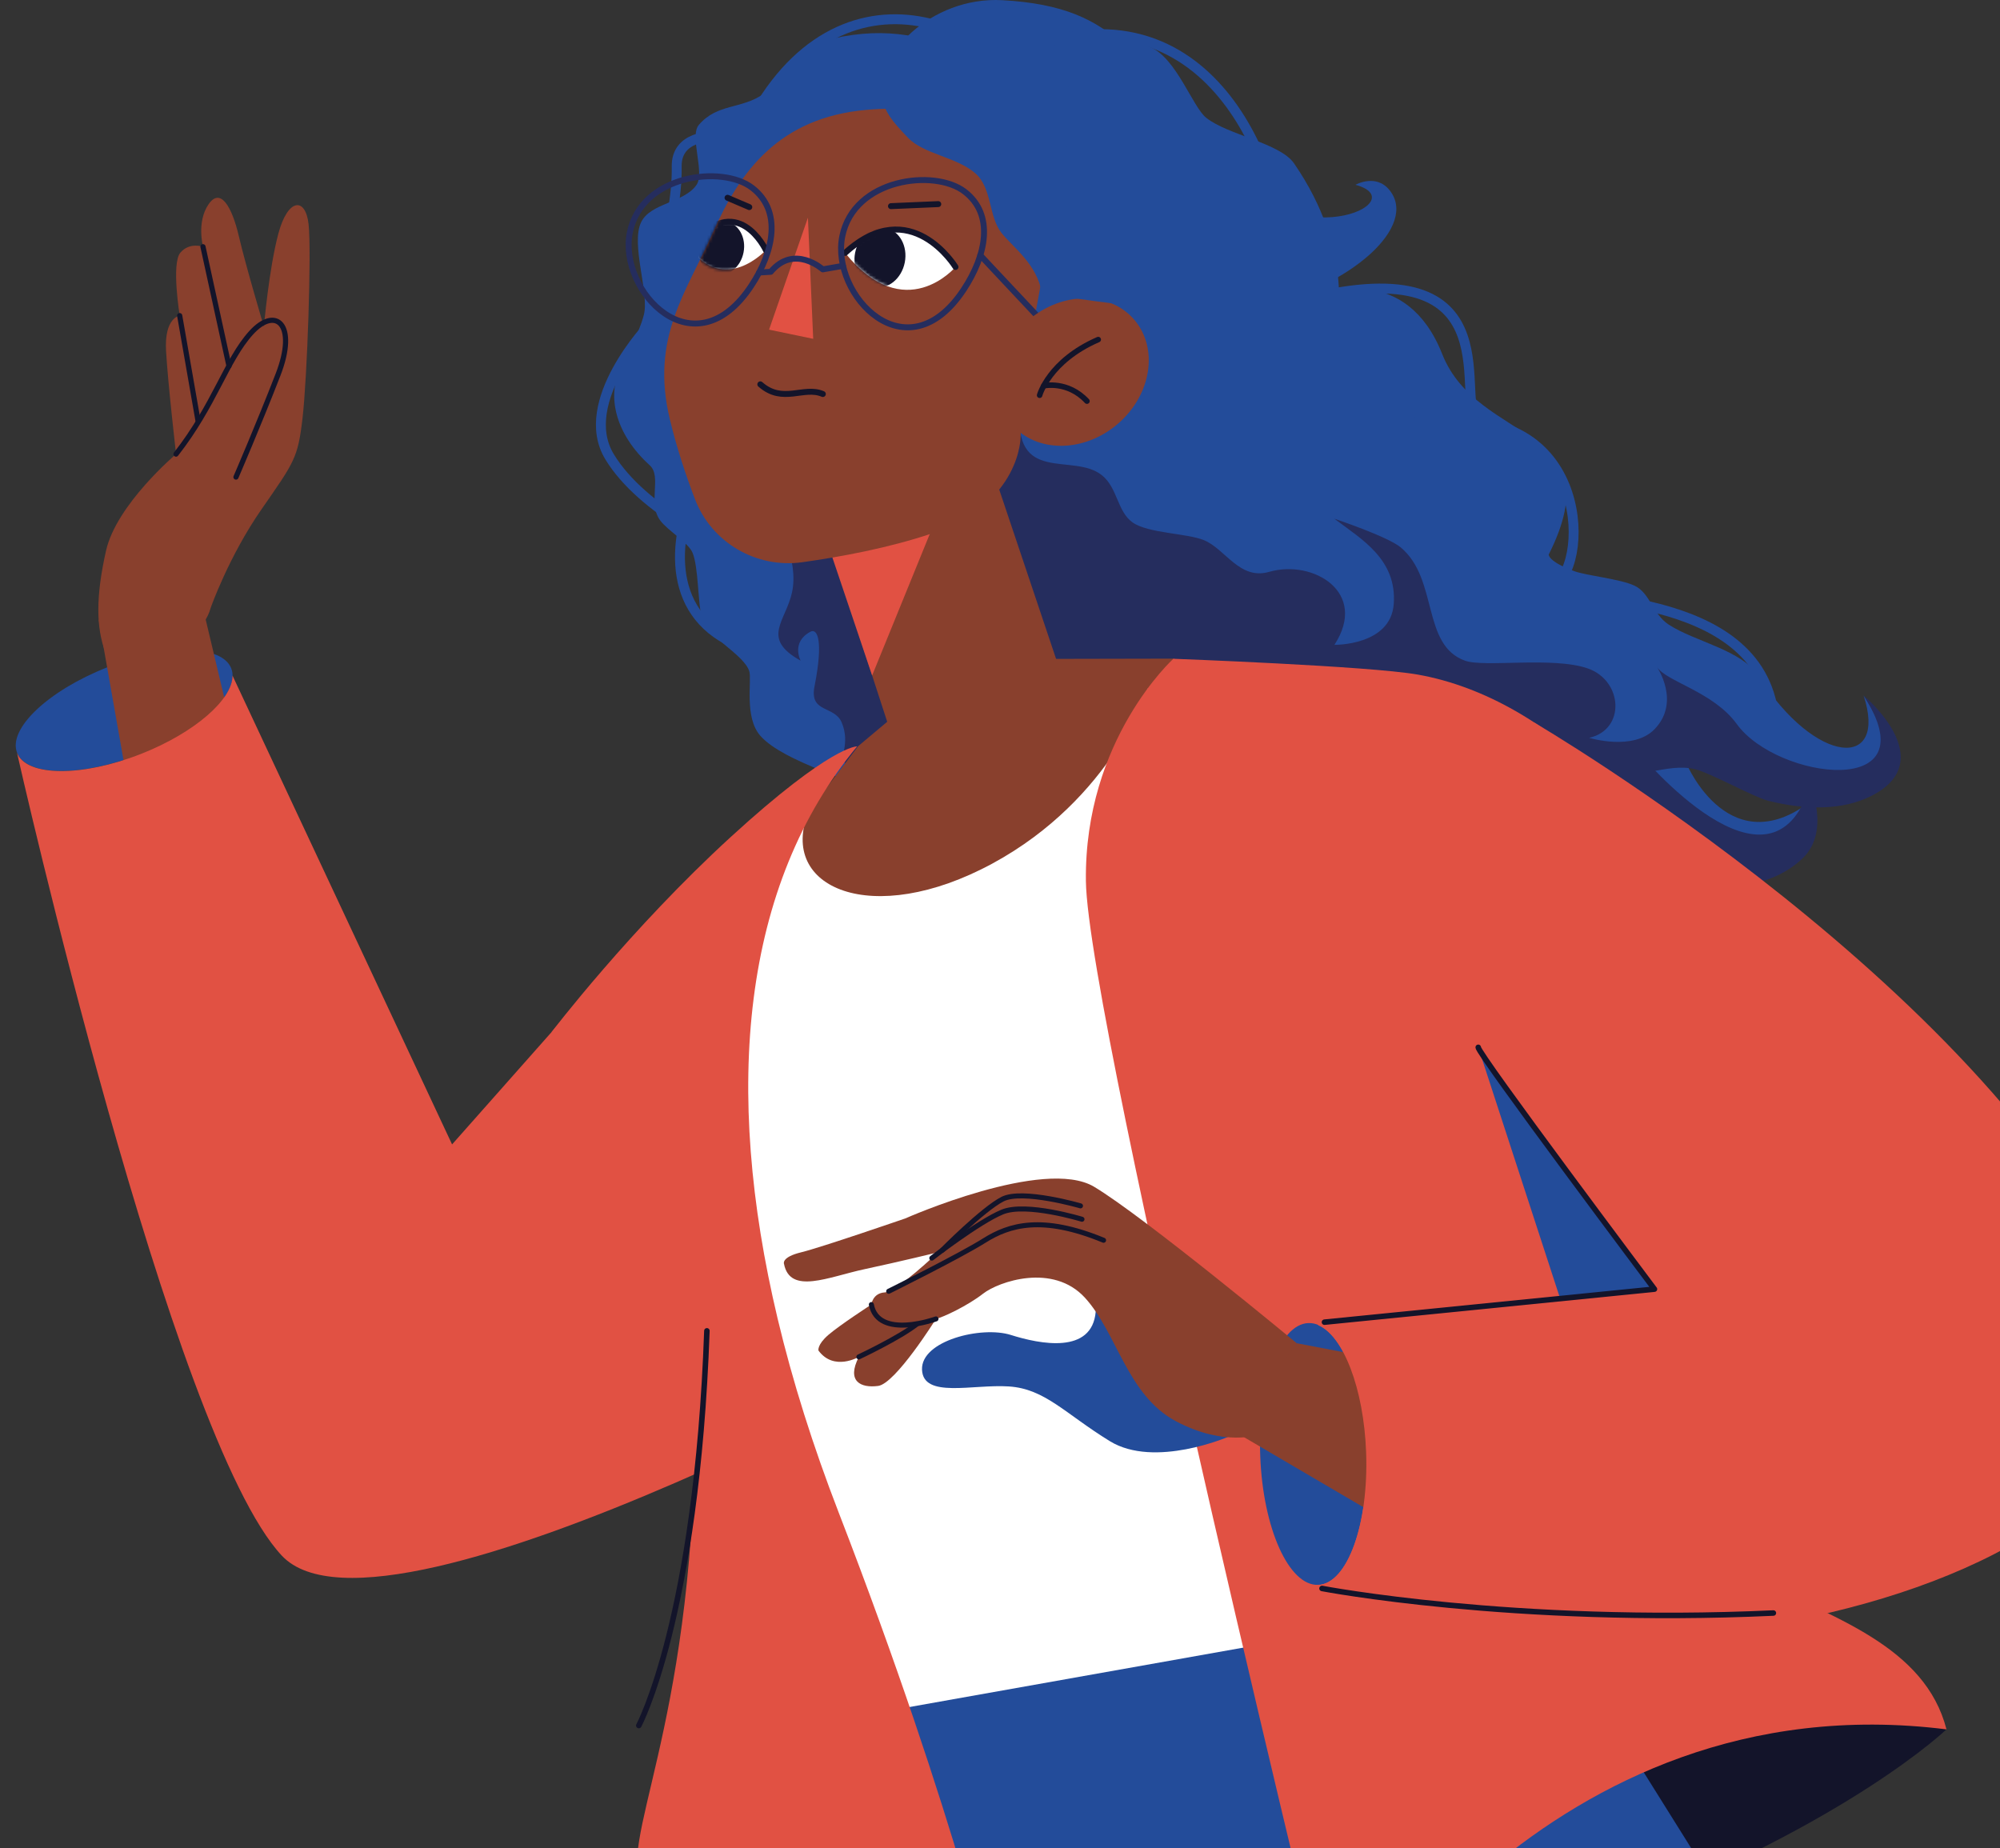 <svg width="686" height="634" viewBox="0 0 686 634" fill="none" xmlns="http://www.w3.org/2000/svg">
<rect x="0" y="0" width="686" height="634" fill="#333333" stroke="none"/>
<path d="M667.632 593.172C667.632 593.172 635.13 624.519 555.843 655.411C448.55 697.215 318.074 674.646 318.074 674.646L470.401 604.841C470.401 604.841 631.252 565.742 667.632 593.16V593.172Z" fill="#13142A"/>
<path d="M5.865 258.215C2.626 250.037 16.441 236.919 36.721 228.916C57.002 220.914 76.068 221.057 79.307 229.235C82.546 237.414 68.731 250.532 48.451 258.534C28.171 266.537 9.105 266.394 5.865 258.215Z" fill="#234C9A"/>
<path d="M72.307 208.382C72.307 208.382 78.439 190.896 89.72 174.657C100.99 158.418 102.158 157.148 103.758 143.52C105.358 129.893 106.888 86.34 105.849 76.921C104.797 67.502 98.725 67.956 95.478 80.127C92.231 92.297 90.526 112.068 90.526 112.068C90.526 112.068 84.313 91.26 81.942 81.083C79.571 70.906 75.589 64.063 71.49 70.136C67.379 76.21 69.644 84.626 69.644 84.626C69.644 84.626 64.985 82.96 61.855 86.678C58.725 90.397 61.644 108.268 61.644 108.268C61.644 108.268 56.284 108.862 56.961 120.45C57.639 132.037 60.395 155.749 60.395 155.749C60.395 155.749 39.957 172.99 36.371 188.879C32.786 204.78 33.02 215.249 36.044 223.444C39.069 231.651 68.22 223.91 72.307 208.371V208.382Z" fill="#89402D"/>
<path d="M80.938 163.641C80.938 163.641 88.646 145.817 95.361 128.517C102.076 111.217 94.602 104.782 86.1 114.19C77.609 123.597 73.533 138.985 60.371 155.76" stroke="#13142A" stroke-width="1.773" stroke-linecap="round" stroke-linejoin="round"/>
<path d="M69.62 84.626L78.543 125.532" stroke="#13142A" stroke-width="1.773" stroke-linecap="round" stroke-linejoin="round"/>
<path d="M61.633 108.268L67.928 144.336" stroke="#13142A" stroke-width="1.773" stroke-linecap="round" stroke-linejoin="round"/>
<path d="M69.562 208.335L80.891 255.98L45.002 275.646L33.86 212.555L69.562 208.335Z" fill="#89402D"/>
<path d="M48.424 258.568C66.771 251.328 79.828 239.892 79.746 231.72L155.063 392.535L220.627 318.499L309.608 341.44L339.646 455.148C339.646 455.148 132.371 571.617 96.669 533.591C58.783 493.232 5.843 258.241 5.843 258.241C9.078 266.425 28.149 266.565 48.424 258.568Z" fill="#E15143"/>
<path d="M295.745 565.253L338.979 727L602.312 669.47L499.761 505.496L295.745 565.253Z" fill="#234C9A"/>
<path d="M222.928 111.369C222.928 111.369 197.655 137.773 209.065 156.646C220.476 175.52 249.299 188.005 249.299 188.005" stroke="#234C9A" stroke-width="3.4" stroke-miterlimit="10"/>
<path d="M235.05 177.63C229.397 199.324 235.727 222.08 270.308 225.018C292.311 226.883 274.886 256.015 274.886 256.015" stroke="#234C9A" stroke-width="3.4" stroke-miterlimit="10"/>
<path d="M281.695 14.204C322.723 3.071 333.841 28.041 390.962 30.501C390.962 30.501 429.362 56.613 455.475 100.504C455.475 100.504 482.523 90.665 494.669 121.417C506.979 152.601 553.717 145.315 531.224 190.196C531.224 190.196 530.85 192.551 539.983 195.92C544.152 197.459 555.679 198.543 560.643 200.886C566.015 203.428 566.879 210.644 572.31 214.199C581.454 220.191 597.408 222.826 603.282 232.023C622.902 262.753 647.591 264.058 639.218 238.563C639.218 238.563 657.308 265.259 638.972 267.509C624.701 269.257 598.365 265.259 578.64 262.263C578.64 262.263 593.6 297.375 622.494 273.769C622.494 273.769 593.332 317.543 524.847 316.633C471.452 315.934 359.744 306.456 305.333 274.41C293.97 267.719 269.129 261.657 260.849 252.436C255.138 246.071 257.964 233.213 256.995 230.205C255.091 224.365 242.198 218.198 240.714 212.159C239.336 206.494 239.582 194.533 237.549 189.602C236.136 186.163 229.036 181.978 226.478 178.551C222.028 172.594 227.144 163.478 222.858 159.596C211.05 148.871 208.166 136.024 212.709 126.383C215.138 121.219 219.05 114.761 220.825 108.07C222.811 100.585 216.236 83.775 219.926 76.186C223.126 69.588 234.653 69.588 238.916 63.398C241.824 59.178 236.405 46.681 239.71 42.823C246.075 35.42 254.285 37.519 261.818 32.261C268.148 27.843 272.983 16.582 281.707 14.215L281.695 14.204Z" fill="#234C9A"/>
<path d="M244.545 46.798C244.545 46.798 231.885 46.343 232.107 57.173C232.329 68.003 229.164 79.963 229.164 79.963" stroke="#234C9A" stroke-width="3.4" stroke-miterlimit="10"/>
<path d="M562.36 258.404C562.36 258.404 607.568 313.008 620.894 269.339C620.894 269.339 627.854 285.1 618.418 294.286C594.208 317.823 536.188 295.125 518.132 284.564C491.014 268.698 562.36 258.416 562.36 258.416V258.404Z" fill="#252D5E"/>
<path d="M318.063 128.808C318.063 128.808 354.454 92.344 349.888 139.731C347.307 166.52 367.967 155.073 377.917 162.976C383.371 167.301 383.172 175.462 388.498 179.204C393.823 182.946 407.032 182.864 412.953 185.277C420.334 188.297 425.158 199.08 435.33 196.142C450.372 191.805 469.455 203.136 457.706 221.182C457.706 221.182 477 221.485 478.051 207.193C479.184 191.864 467.061 184.974 457.66 177.91C457.66 177.91 475.984 184.018 480.468 187.772C493.42 198.625 487.546 221.182 502.459 226.603C509.128 229.028 532.567 225.099 544.608 229.273C556.649 233.446 557.665 250.233 545.099 253.077C545.099 253.077 560.223 257.717 567.557 250.069C576.573 240.674 568.293 228.69 568.293 228.69C571.329 233.749 587.679 237.211 595.726 248.356C609.542 267.486 662.494 274.445 639.218 238.564C639.218 238.564 666.114 260.899 641.705 273.081C632.012 277.919 619.516 277.931 606.447 274.655C601.624 273.443 586.593 265.073 581.361 263.825C571.493 261.47 561.706 268.255 551.429 263.72C498.442 240.312 357.281 240.056 357.281 240.056L366.892 243.296C366.892 243.296 316.592 301.934 297.147 264.583C297.147 264.583 293.748 264.117 289.637 261.529C287.617 260.258 291.809 255.129 288.691 247.785C286.204 241.921 277.55 244.649 279.371 235.451C282.513 219.597 280.341 215.423 278.005 216.671C271.22 220.285 274.618 226.603 274.618 226.603C260.826 218.932 269.526 213.162 271.675 203.136C276.253 181.792 246.227 148.836 246.227 148.836L318.063 128.82V128.808Z" fill="#252D5E"/>
<path d="M402.781 225.915L329.94 226.067L294.332 255.945L253.386 309.989L288.691 347.339L410.874 321.308L402.781 225.915Z" fill="#89402D"/>
<path d="M369.882 248.764L310.262 265.854L278.916 169.54L337.625 152.706L369.882 248.764Z" fill="#89402D"/>
<path d="M284.276 187.574L321.823 176.009L299.143 231.685L284.276 187.574Z" fill="#E15143"/>
<path d="M350.074 149.64C350.074 149.64 350.448 172.57 319.488 183.016C304.924 187.923 288.504 190.978 275.202 192.843C259.389 195.046 244.078 186.105 238.379 171.218C235.319 163.221 232.166 153.814 229.76 143.823C222.998 115.74 235.482 100.259 244.65 79.52C253.818 58.77 267.225 40.386 297.053 37.694C346.314 33.229 362.279 67.618 356.65 99.362C351.02 131.105 351.242 119.68 350.074 149.663V149.64Z" fill="#89402D"/>
<mask id="mask0_877_27512" style="mask-type:luminance" maskUnits="userSpaceOnUse" x="227" y="37" width="134" height="159">
<path d="M347.295 148.404C347.295 148.404 350.449 172.582 319.488 183.015C288.528 193.449 249.182 195.512 249.182 195.512C249.182 195.512 236.534 171.906 229.772 143.823C223.01 115.74 235.494 100.259 244.662 79.52C253.83 58.77 264.831 40.992 297.065 37.693C346.268 32.657 364.825 59.633 359.208 91.376C353.579 123.119 348.475 118.445 347.307 148.416L347.295 148.404Z" fill="white"/>
</mask>
<g mask="url(#mask0_877_27512)">
<path d="M262.694 85.792C262.694 85.792 248.528 101.32 236.429 84.859C236.429 84.859 253.293 64.739 262.694 85.792Z" fill="white"/>
<mask id="mask1_877_27512" style="mask-type:luminance" maskUnits="userSpaceOnUse" x="236" y="76" width="27" height="17">
<path d="M262.694 85.792C262.694 85.792 247.57 101.984 236.429 84.859C236.429 84.859 250.583 64.727 262.694 85.792Z" fill="white"/>
</mask>
<g mask="url(#mask1_877_27512)">
<path d="M245.558 94.237C241.317 93.406 238.684 88.641 239.676 83.593C240.668 78.545 244.91 75.126 249.151 75.957C253.391 76.787 256.025 81.552 255.033 86.6C254.04 91.648 249.798 95.067 245.558 94.237Z" fill="#13142A"/>
</g>
<path d="M262.694 85.792C262.694 85.792 252.767 64.517 236.429 84.859" stroke="#13142A" stroke-width="2.04" stroke-linecap="round" stroke-linejoin="round"/>
</g>
<path d="M278.928 116.218L263.792 113.071L277.118 74.659L278.928 116.218Z" fill="#E15143"/>
<path d="M327.733 91.574C327.733 91.574 310.402 112.091 289.871 86.748C289.871 86.748 309.468 65.357 327.733 91.574Z" fill="white"/>
<mask id="mask2_877_27512" style="mask-type:luminance" maskUnits="userSpaceOnUse" x="289" y="78" width="39" height="22">
<path d="M327.733 91.574C327.733 91.574 310.402 112.091 289.871 86.748C289.871 86.748 309.141 64.855 327.733 91.574Z" fill="white"/>
</mask>
<g mask="url(#mask2_877_27512)">
<path d="M299.828 98.504C295.126 97.583 292.206 92.293 293.308 86.689C294.409 81.086 299.114 77.289 303.817 78.21C308.52 79.131 311.439 84.421 310.338 90.025C309.236 95.628 304.531 99.425 299.828 98.504Z" fill="#13142A"/>
</g>
<path d="M305.601 70.707L321.823 70.008" stroke="#13142A" stroke-width="2.04" stroke-linecap="round" stroke-linejoin="round"/>
<path d="M249.544 67.84L257.007 71.034" stroke="#13142A" stroke-width="2.04" stroke-linecap="round" stroke-linejoin="round"/>
<path d="M327.733 91.574C327.733 91.574 312.294 66.219 289.871 86.748" stroke="#13142A" stroke-width="2.04" stroke-linecap="round" stroke-linejoin="round"/>
<path d="M330.583 99.28C338.291 87.587 341.164 73.633 330.851 65.718C320.539 57.803 292.849 61.16 288.89 81.129C284.93 101.11 310.986 129.03 330.583 99.28Z" stroke="#252D5E" stroke-width="2.04" stroke-linecap="round" stroke-linejoin="round"/>
<path d="M257.718 97.974C265.426 86.282 268.3 72.328 257.987 64.412C247.675 56.497 219.984 59.854 216.025 79.824C212.066 99.805 238.122 127.724 257.718 97.974Z" stroke="#252D5E" stroke-width="2.04" stroke-linecap="round" stroke-linejoin="round"/>
<path d="M336.236 87.564L360.341 113.257" stroke="#252D5E" stroke-width="2.04" stroke-linecap="round" stroke-linejoin="round"/>
<path d="M289.135 91.19L282.209 92.391C282.209 92.391 272.411 83.589 264.364 93.23L260.37 93.475" stroke="#252D5E" stroke-width="2.04" stroke-linecap="round" stroke-linejoin="round"/>
<path d="M282.232 135.15C275.622 132.305 268.545 138.67 260.79 131.828" stroke="#13142A" stroke-width="2.04" stroke-linecap="round" stroke-linejoin="round"/>
<path d="M424.924 91.213C424.539 92.355 400.819 113.327 450.991 101.903C520.386 86.095 498.08 139.044 507.143 144.896" stroke="#234C9A" stroke-width="3.4" stroke-miterlimit="10"/>
<path d="M467.633 129.38C467.633 129.38 459.329 139.312 507.154 144.884C549.933 149.873 543.463 207.042 528.012 201.318" stroke="#234C9A" stroke-width="3.4" stroke-miterlimit="10"/>
<path d="M528.001 201.318C535.055 206.54 603.364 201.271 608.397 245.546" stroke="#234C9A" stroke-width="3.4" stroke-miterlimit="10"/>
<path d="M393.683 236.069C393.683 236.069 381.619 273.874 340.346 296.221C299.073 318.557 266.758 304.591 277.327 278.432L227.015 338.678L259.587 506.988L305.882 586.586L443.143 562.163L401.146 278.875L393.671 236.08L393.683 236.069Z" fill="white"/>
<path d="M347.075 145.583C338.62 135.747 341.159 119.729 352.746 109.806C364.333 99.882 380.579 99.811 389.034 109.647C397.489 119.483 394.95 135.501 383.363 145.424C371.776 155.348 355.53 155.419 347.075 145.583Z" fill="#89402D"/>
<path d="M356.591 135.57C356.591 135.57 359.78 123.819 376.69 116.475" stroke="#13142A" stroke-width="1.893" stroke-linecap="round" stroke-linejoin="round"/>
<path d="M358.005 132.329C358.005 132.329 366.18 130.452 372.825 137.586" stroke="#13142A" stroke-width="1.893" stroke-linecap="round" stroke-linejoin="round"/>
<path d="M302.636 33.905C303.687 38.533 305.556 41.109 311.43 47.241C316.884 52.941 327.956 53.769 334.508 59.411C340.324 64.412 339.027 74.298 343.547 79.94C347.448 84.813 355.751 90.63 357.363 100.55C357.363 100.55 412.16 110.051 432.154 105.435C463.722 98.137 486.46 77.504 476.627 65.24C471.943 59.4 464.936 63.386 464.936 63.386C485.666 69.052 444.37 88.963 418.221 56.322C389.993 21.07 384.761 2.325 343.781 0.063C319.197 -1.289 299.354 19.391 302.636 33.905Z" fill="#234C9A"/>
<path d="M458.383 111.427C458.383 111.427 464.737 86.293 443.843 56.019C439.008 49.025 421.081 46.308 413.7 40.375C409.076 36.656 403.552 20.149 394.746 16.255C371.949 6.16 341.969 16.209 341.969 16.209L416.433 57.313L458.372 111.427H458.383Z" fill="#234C9A"/>
<path d="M365.479 54.212C352.363 10.287 294.273 -17.307 261.269 35.49" stroke="#234C9A" stroke-width="3.4" stroke-miterlimit="10"/>
<path d="M402.455 225.973C402.455 225.973 371.856 253.637 372.464 302.213C373.071 350.79 458.875 701.027 458.875 701.027C458.875 701.027 529.543 575.919 667.645 593.172C653.058 536.54 543.558 552.231 532.241 464.299C520.924 376.366 587.341 330.238 587.341 330.238C574.88 284.89 532.673 239.589 486.285 231.382C469.537 228.421 402.455 225.962 402.455 225.962V225.973Z" fill="#E15143"/>
<path d="M432.259 499.385C431.335 474.589 438.727 454.186 448.769 453.813C458.811 453.441 467.701 473.239 468.625 498.035C469.549 522.831 462.157 543.234 452.115 543.607C442.073 543.98 433.183 524.181 432.259 499.385Z" fill="#234C9A"/>
<path d="M294.005 256.003C294.005 256.003 285.152 255.513 250.688 287.047C216.212 318.58 189.118 354.089 189.118 354.089C189.118 354.089 251.891 319.758 237.001 526.713C230.636 615.193 206.659 641.481 225.766 652.614C251.984 667.897 343.021 689.405 343.021 689.405C343.021 689.405 328.422 624.158 287.64 518.716C278.881 496.065 271.85 473.811 266.711 452.233C247.955 373.405 254.495 303.6 294.016 255.991L294.005 256.003Z" fill="#E15143"/>
<path d="M421.397 492.778C421.397 492.778 396.066 503.771 380.673 494.317C365.28 484.851 358.437 476.353 346.022 475.548C333.607 474.732 316.662 479.757 316.253 469.813C315.832 459.869 336.656 454.705 346.711 457.887C356.778 461.07 374.6 464.59 375.826 449.89C377.053 435.19 430.798 478.568 421.397 492.801V492.778Z" fill="#234C9A"/>
<path d="M431.966 492.044C431.966 492.044 420.018 496.38 403.306 487.462C386.594 478.544 383.137 457.153 372.147 445.134C361.157 433.115 342.542 439.562 337.204 443.723C331.867 447.885 323.47 451.837 321.041 452.385C321.041 452.385 307.19 474.581 301.21 475.373C295.219 476.166 290.267 473.811 294.588 465.406C294.588 465.406 286.028 470.454 280.726 463.226C280.726 463.226 280.235 461.256 284.101 457.899C287.967 454.541 298.875 447.465 298.875 447.465C298.875 447.465 299.272 443.56 303.476 443.292C307.68 443.012 321.753 429.536 321.753 429.536C321.753 429.536 308.848 432.695 296.527 435.33C284.206 437.965 270.997 444.19 268.907 433.488C268.907 433.488 267.926 431.203 274.816 429.536C281.718 427.858 310.53 417.914 310.53 417.914C310.53 417.914 358.133 396.814 375.277 407.061C392.422 417.308 444.812 460.755 444.812 460.755L431.966 492.067V492.044Z" fill="#89402D"/>
<path d="M424.036 491.391L481.834 525.291L490.208 469.405L444.813 460.732L424.036 491.391Z" fill="#89402D"/>
<path d="M321.041 452.385C321.041 452.385 301.222 459.613 298.875 447.465" stroke="#13142A" stroke-width="1.72" stroke-linecap="round" stroke-linejoin="round"/>
<path d="M304.82 442.907C304.82 442.907 329.158 430.83 337.672 425.479C346.198 420.14 357.409 416.701 378.524 425.409" stroke="#13142A" stroke-width="1.72" stroke-linecap="round" stroke-linejoin="round"/>
<path d="M371.12 418.205C371.12 418.205 351.979 412.341 343.792 415.722C335.605 419.103 319.605 431.53 319.605 431.53" stroke="#13142A" stroke-width="1.72" stroke-linecap="round" stroke-linejoin="round"/>
<path d="M370.606 413.612C370.606 413.612 350.671 407.807 343.862 411.304C337.053 414.801 323.191 428.813 323.191 428.813" stroke="#13142A" stroke-width="1.72" stroke-linecap="round" stroke-linejoin="round"/>
<path d="M294.589 465.406C294.589 465.406 308.592 458.82 314.513 454.122" stroke="#13142A" stroke-width="1.72" stroke-linecap="round" stroke-linejoin="round"/>
<path d="M452.077 543.674C462.121 543.301 469.502 522.901 468.579 498.105C467.762 476.178 460.719 458.167 452.147 454.553L454.997 424.978L497.776 412.889L526.272 247.854C526.272 247.854 685.886 341.137 729.81 445.052C772.519 546.111 540.217 590.887 451.131 543.663C451.446 543.686 451.75 543.698 452.065 543.686L452.077 543.674Z" fill="#E15143"/>
<path d="M507.038 359.23L567.476 442.173L535.359 446.113L507.038 359.23Z" fill="#234C9A"/>
<path d="M507.038 359.23C506.711 361.188 567.476 442.173 567.476 442.173L454.297 453.504" stroke="#13142A" stroke-width="1.893" stroke-linecap="round" stroke-linejoin="round"/>
<path d="M453.455 544.84C453.455 544.84 518.809 557.384 608.269 553.269" stroke="#13142A" stroke-width="1.893" stroke-linecap="round" stroke-linejoin="round"/>
<path d="M219.109 591.855C219.109 591.855 238.975 554.842 242.467 456.477" stroke="#13142A" stroke-width="1.893" stroke-linecap="round" stroke-linejoin="round"/>
<path d="M346.735 18.831C413.105 -10.161 439.429 56.73 439.569 87.156" stroke="#234C9A" stroke-width="3.4" stroke-miterlimit="10"/>
</svg>
